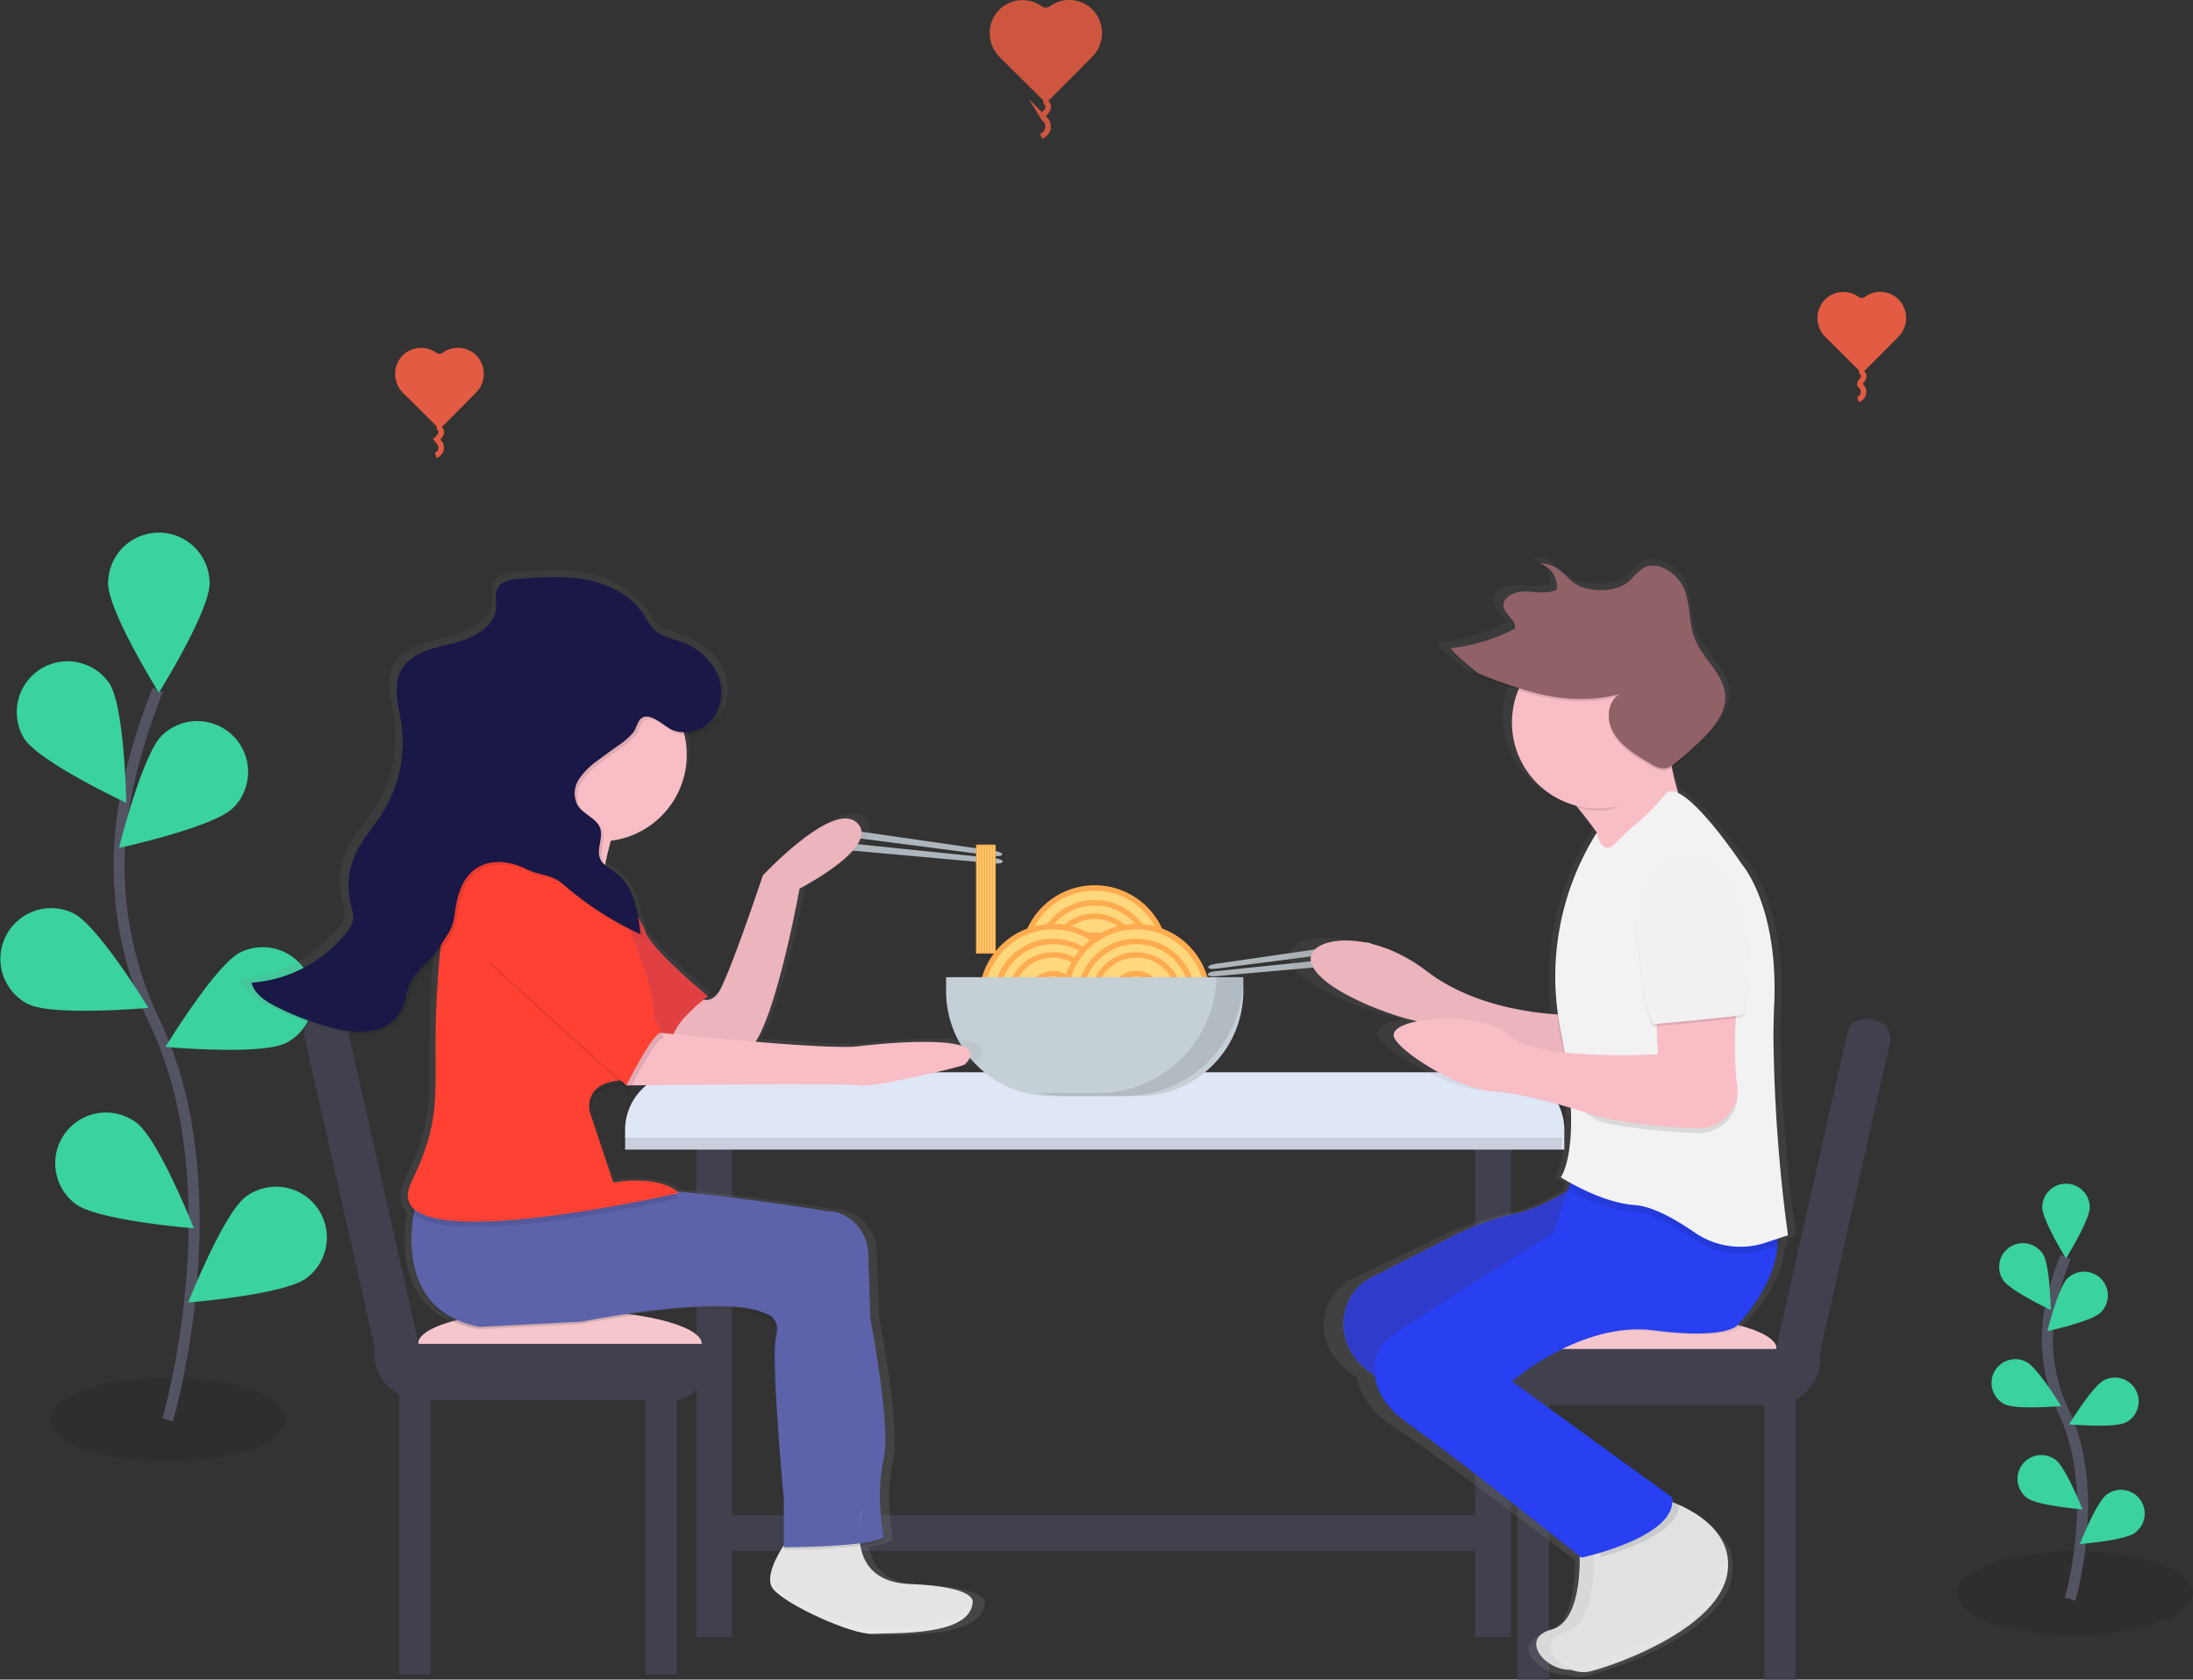 <svg xmlns="http://www.w3.org/2000/svg" xmlns:xlink="http://www.w3.org/1999/xlink" width="400.41" height="306.64" viewBox="0 0 400.41 306.64">
  <rect x="0" y="0" width="400.41" height="306.64" fill="#333333" stroke="none"/>
  <defs>
    <linearGradient id="linear-gradient" x1="0.5" y1="1" x2="0.5" gradientUnits="objectBoundingBox">
      <stop offset="0" stop-color="gray" stop-opacity="0.251"/>
      <stop offset="0.54" stop-color="gray" stop-opacity="0.122"/>
      <stop offset="1" stop-color="gray" stop-opacity="0.102"/>
    </linearGradient>
    <linearGradient id="linear-gradient-2" x1="0.5" y1="1" x2="0.5" y2="0" xlink:href="#linear-gradient"/>
  </defs>
  <g id="Group_84" data-name="Group 84" transform="translate(-156 -284.162)">
    <g id="Group_82" data-name="Group 82" transform="translate(-325 -85.838)">
      <g id="undraw_eating_together_tjhx_1_" data-name="undraw_eating_together_tjhx (1)" transform="translate(481 467.239)">
        <ellipse id="Ellipse_78" data-name="Ellipse 78" cx="21.557" cy="7.665" rx="21.557" ry="7.665" transform="translate(9.038 154.253)" opacity="0.1"/>
        <ellipse id="Ellipse_79" data-name="Ellipse 79" cx="21.557" cy="7.665" rx="21.557" ry="7.665" transform="translate(357.295 185.942)" opacity="0.1"/>
        <path id="Path_766" data-name="Path 766" d="M932.616,636.5s5.749-19.564-1.083-33.964a30.9,30.9,0,0,1-2.5-19.387,51.984,51.984,0,0,1,2.745-9.1" transform="translate(-554.635 -441.809)" fill="none" stroke="#535461" stroke-miterlimit="10" stroke-width="2"/>
        <path id="Path_767" data-name="Path 767" d="M926.5,550.338c0,2.4,4.34,9.351,4.34,9.351s4.34-6.951,4.34-9.351a4.343,4.343,0,0,0-8.685,0Z" transform="translate(-553.617 -427.194)" fill="#3ad29f"/>
        <path id="Path_768" data-name="Path 768" d="M910.776,575.5c1.3,2.012,8.728,5.49,8.728,5.49s-.134-8.2-1.437-10.209a4.34,4.34,0,1,0-7.286,4.719Z" transform="translate(-545.064 -439.076)" fill="#3ad29f"/>
        <path id="Path_769" data-name="Path 769" d="M909.584,621.224c2.141,1.078,10.3.335,10.3.335s-4.254-7.008-6.4-8.086a4.34,4.34,0,1,0-3.909,7.751Z" transform="translate(-543.561 -462.104)" fill="#3ad29f"/>
        <path id="Path_770" data-name="Path 770" d="M918.837,657.384c1.916,1.437,10.1,2.07,10.1,2.07s-3.009-7.626-4.934-9.049a4.341,4.341,0,1,0-5.164,6.98Z" transform="translate(-548.708 -481.142)" fill="#3ad29f"/>
        <path id="Path_771" data-name="Path 771" d="M938.184,587.113c-1.72,1.672-9.734,3.4-9.734,3.4s1.964-7.957,3.684-9.629a4.341,4.341,0,1,1,6.05,6.228Z" transform="translate(-554.632 -444.73)" fill="#3ad29f"/>
        <path id="Path_772" data-name="Path 772" d="M947.054,628.22c-2.141,1.078-10.3.335-10.3.335s4.254-7.009,6.4-8.062a4.34,4.34,0,0,1,3.909,7.751Z" transform="translate(-558.956 -465.761)" fill="#3ad29f"/>
        <path id="Path_773" data-name="Path 773" d="M950.908,670.624c-1.916,1.437-10.1,2.069-10.1,2.069s3.008-7.627,4.934-9.049a4.341,4.341,0,0,1,5.164,6.98Z" transform="translate(-561.071 -488.04)" fill="#3ad29f"/>
        <path id="Path_774" data-name="Path 774" d="M202.345,491.175s12.307-41.735-2.3-72.489a66.07,66.07,0,0,1-5.332-41.375,110.916,110.916,0,0,1,5.859-19.421" transform="translate(-171.74 -329.2)" fill="none" stroke="#535461" stroke-miterlimit="10" stroke-width="2"/>
        <path id="Path_775" data-name="Path 775" d="M189.325,307.265c0,5.116,9.265,19.957,9.265,19.957s9.26-14.85,9.26-19.957a9.265,9.265,0,0,0-18.53,0Z" transform="translate(-169.58 -298)" fill="#3ad29f"/>
        <path id="Path_776" data-name="Path 776" d="M155.871,361.154c2.783,4.311,18.625,11.718,18.625,11.718s-.287-17.495-3.071-21.787a9.265,9.265,0,0,0-15.555,10.06Z" transform="translate(-151.442 -323.544)" fill="#3ad29f"/>
        <path id="Path_777" data-name="Path 777" d="M153.209,458.57c4.57,2.3,21.993.714,21.993.714s-9.1-14.956-13.648-17.246a9.266,9.266,0,0,0-8.345,16.546Z" transform="translate(-148.114 -372.519)" fill="#3ad29f"/>
        <path id="Path_778" data-name="Path 778" d="M172.915,535.723c4.115,3.042,21.557,4.417,21.557,4.417s-6.419-16.288-10.539-19.315a9.265,9.265,0,1,0-11.018,14.9Z" transform="translate(-159.077 -413.135)" fill="#3ad29f"/>
        <path id="Path_779" data-name="Path 779" d="M214.261,385.687c-3.669,3.564-20.771,7.258-20.771,7.258s4.187-16.987,7.856-20.551a9.274,9.274,0,0,1,12.934,13.294Z" transform="translate(-171.753 -335.387)" fill="#3ad29f"/>
        <path id="Path_780" data-name="Path 780" d="M233.183,473.45c-4.57,2.3-21.993.714-21.993.714s9.1-14.956,13.648-17.246a9.266,9.266,0,0,1,8.345,16.546Z" transform="translate(-180.974 -380.271)" fill="#3ad29f"/>
        <path id="Path_781" data-name="Path 781" d="M241.407,563.993c-4.115,3.042-21.557,4.417-21.557,4.417s6.419-16.288,10.539-19.315a9.265,9.265,0,1,1,11.018,14.9Z" transform="translate(-185.485 -427.862)" fill="#3ad29f"/>
        <path id="Path_782" data-name="Path 782" d="M496.174,416l-26.7-3.459c-1.083-.139-1.916-.551-1.887-.91h0c.048-.359.958-.527,2.065-.369l26.64,3.856c.733.105,1.289.383,1.255.628h0C497.515,415.979,496.9,416.1,496.174,416Z" transform="translate(-314.545 -356.975)" fill="#adb6bc"/>
        <path id="Path_783" data-name="Path 783" d="M496.263,419.126l-26.779-2.769c-1.087-.11-2.012.091-2.046.45h0c-.033.359.834.738,1.916.834l26.827,2.4c.738.067,1.341-.077,1.365-.321h0C497.566,419.457,497,419.2,496.263,419.126Z" transform="translate(-314.467 -359.643)" fill="#adb6bc"/>
        <path id="Path_784" data-name="Path 784" d="M609.968,459l26.693-3.459c1.083-.139,1.916-.551,1.887-.91h0c-.048-.359-.958-.527-2.065-.369l-26.64,3.856c-.733.105-1.289.383-1.255.628h0C608.622,458.979,609.235,459.1,609.968,459Z" transform="translate(-387.999 -379.376)" fill="#adb6bc"/>
        <path id="Path_785" data-name="Path 785" d="M609.713,462.126l26.779-2.769c1.087-.11,2.012.091,2.045.45h0c.034.359-.833.738-1.916.834l-26.827,2.4c-.738.067-1.341-.077-1.365-.321h0C608.41,462.457,608.98,462.2,609.713,462.126Z" transform="translate(-387.916 -382.044)" fill="#adb6bc"/>
        <rect id="Rectangle_177" data-name="Rectangle 177" width="6.51" height="93.347" transform="translate(127.156 108.298)" fill="#40414d"/>
        <rect id="Rectangle_178" data-name="Rectangle 178" width="6.51" height="93.347" transform="translate(269.347 108.298)" fill="#40414d"/>
        <path id="Path_786" data-name="Path 786" d="M248.789,386.78H399.21a10.539,10.539,0,0,1,10.539,10.539v1.4H238.25v-1.4a10.539,10.539,0,0,1,10.539-10.539Z" transform="translate(-124.119 -286.08)" fill="#dfe6f5"/>
        <path id="Path_787" data-name="Path 787" d="M247.789,386.78H398.21a10.539,10.539,0,0,1,10.539,10.539v1.4H237.25v-1.4a10.539,10.539,0,0,1,10.539-10.539Z" transform="translate(-123.598 -286.08)" opacity="0.1"/>
        <path id="Path_788" data-name="Path 788" d="M248.789,382.24H399.21a10.539,10.539,0,0,1,10.539,10.539v1.4H238.25v-1.4A10.539,10.539,0,0,1,248.789,382.24Z" transform="translate(-124.119 -283.714)" fill="#dfe6f5"/>
        <circle id="Ellipse_80" data-name="Ellipse 80" cx="13.025" cy="13.025" r="13.025" transform="translate(186.855 64.877)" fill="#ffd77c" stroke="#ffab50" stroke-miterlimit="10" stroke-width="1"/>
        <circle id="Ellipse_81" data-name="Ellipse 81" cx="10.323" cy="10.323" r="10.323" transform="translate(189.557 67.579)" fill="#ffd77c" stroke="#ffab50" stroke-miterlimit="10" stroke-width="1"/>
        <circle id="Ellipse_82" data-name="Ellipse 82" cx="7.866" cy="7.866" r="7.866" transform="translate(192.015 70.037)" fill="#ffd77c" stroke="#ffab50" stroke-miterlimit="10" stroke-width="1"/>
        <circle id="Ellipse_83" data-name="Ellipse 83" cx="4.422" cy="4.422" r="4.422" transform="translate(195.459 73.481)" fill="#ffd77c" stroke="#ffab50" stroke-miterlimit="10" stroke-width="1"/>
        <circle id="Ellipse_84" data-name="Ellipse 84" cx="13.025" cy="13.025" r="13.025" transform="translate(179.258 71.934)" fill="#ffd77c" stroke="#ffab50" stroke-miterlimit="10" stroke-width="1"/>
        <circle id="Ellipse_85" data-name="Ellipse 85" cx="10.323" cy="10.323" r="10.323" transform="translate(181.959 74.635)" fill="#ffd77c" stroke="#ffab50" stroke-miterlimit="10" stroke-width="1"/>
        <circle id="Ellipse_86" data-name="Ellipse 86" cx="7.866" cy="7.866" r="7.866" transform="translate(184.417 77.093)" fill="#ffd77c" stroke="#ffab50" stroke-miterlimit="10" stroke-width="1"/>
        <circle id="Ellipse_87" data-name="Ellipse 87" cx="4.422" cy="4.422" r="4.422" transform="translate(187.861 80.537)" fill="#ffd77c" stroke="#ffab50" stroke-miterlimit="10" stroke-width="1"/>
        <circle id="Ellipse_88" data-name="Ellipse 88" cx="13.025" cy="13.025" r="13.025" transform="translate(194.453 71.934)" fill="#ffd77c" stroke="#ffab50" stroke-miterlimit="10" stroke-width="1"/>
        <circle id="Ellipse_89" data-name="Ellipse 89" cx="10.323" cy="10.323" r="10.323" transform="translate(197.155 74.635)" fill="#ffd77c" stroke="#ffab50" stroke-miterlimit="10" stroke-width="1"/>
        <circle id="Ellipse_90" data-name="Ellipse 90" cx="7.866" cy="7.866" r="7.866" transform="translate(199.612 77.093)" fill="#ffd77c" stroke="#ffab50" stroke-miterlimit="10" stroke-width="1"/>
        <circle id="Ellipse_91" data-name="Ellipse 91" cx="4.422" cy="4.422" r="4.422" transform="translate(203.057 80.537)" fill="#ffd77c" stroke="#ffab50" stroke-miterlimit="10" stroke-width="1"/>
        <path id="Path_789" data-name="Path 789" d="M360.6,346h54.271v2.548a19.162,19.162,0,0,1-19.162,19.162H379.762A19.162,19.162,0,0,1,360.6,348.549Z" transform="translate(-187.858 -264.835)" fill="#c5cfd6"/>
        <path id="Path_790" data-name="Path 790" d="M576.47,467.42a21.706,21.706,0,0,1-21.7,21.164H544a21.756,21.756,0,0,0,4.79.546h10.855a21.71,21.71,0,0,0,21.72-21.71Z" transform="translate(-354.352 -386.26)" opacity="0.1"/>
        <rect id="Rectangle_179" data-name="Rectangle 179" width="6.51" height="141.108" transform="translate(272.605 179.393) rotate(90)" fill="#40414d"/>
        <rect id="Rectangle_180" data-name="Rectangle 180" width="5.696" height="51.823" transform="translate(72.895 156.658)" fill="#40414d"/>
        <rect id="Rectangle_181" data-name="Rectangle 181" width="5.696" height="51.823" transform="translate(117.882 156.658)" fill="#40414d"/>
        <path id="Path_791" data-name="Path 791" d="M359.249,600.376c0,3.459-11.727,6.266-26.194,6.266s-25.624-2.8-25.624-6.266,11.157-6.266,25.624-6.266S359.249,596.932,359.249,600.376Z" transform="translate(-231.11 -452.259)" fill="#f6c6cd"/>
        <path id="Path_792" data-name="Path 792" d="M142.66,485.75h59.795v5.222a5.03,5.03,0,0,1-5.03,5.03H151.283a8.623,8.623,0,0,1-8.623-8.623Z" transform="translate(-74.321 -337.638)" fill="#40414d"/>
        <path id="Path_793" data-name="Path 793" d="M3.363,0H4.628A3.353,3.353,0,0,1,7.981,3.353V71.177H6.065A6.065,6.065,0,0,1,0,65.112V3.353A3.353,3.353,0,0,1,3.363,0Z" transform="translate(54.905 88.933) rotate(-12.72)" fill="#40414d"/>
        <rect id="Rectangle_182" data-name="Rectangle 182" width="5.696" height="51.823" transform="translate(327.82 209.401) rotate(180)" fill="#40414d"/>
        <rect id="Rectangle_183" data-name="Rectangle 183" width="5.696" height="51.823" transform="translate(282.832 209.401) rotate(180)" fill="#40414d"/>
        <path id="Path_794" data-name="Path 794" d="M717.13,602.28c0,3.459,11.727,6.266,26.194,6.266s25.624-2.8,25.624-6.266S757.787,596,743.324,596,717.13,598.822,717.13,602.28Z" transform="translate(-444.545 -453.244)" fill="#f6c6cd"/>
        <path id="Path_795" data-name="Path 795" d="M8.623,0H54.765a5.03,5.03,0,0,1,5.03,5.03v5.222H0V8.623A8.623,8.623,0,0,1,8.623,0Z" transform="translate(332.375 159.288) rotate(180)" fill="#40414d"/>
        <path id="Path_796" data-name="Path 796" d="M6.055,0H7.971V67.833a3.353,3.353,0,0,1-3.353,3.353H3.353A3.353,3.353,0,0,1,0,67.833V6.065A6.065,6.065,0,0,1,6.055,0Z" transform="translate(330.137 159.279) rotate(-167.28)" fill="#40414d"/>
        <path id="Path_797" data-name="Path 797" d="M730.288,431.646l1.681-.532a284.655,284.655,0,0,1-2.846-36.408v-1.485c.034-1.073.072-2.137.125-3.176.067-1.332.081-2.6.072-3.832.158-16.57-6.371-23.569-6.371-23.569s-7.665-10.932-12.259-13.059c-.4-1.246-.853-2.846-1.255-4.7.148-.1.292-.2.431-.307a61.979,61.979,0,0,0,5.437-4.537c2.357-2.208,4.618-4.9,4.494-7.938a5.816,5.816,0,0,0-.029-.886c-.436-3.665-4.244-6.424-5.782-9.9-1.293-2.917-.905-6.165-2.036-9.126s-5.078-5.715-8.058-4.158a15.9,15.9,0,0,0-2.673,2.362c-2.271,1.916-5.931,2.093-9.035,1.222s-4.024-4.426-8.364-4.436a5.044,5.044,0,0,1,1.1.522,6.906,6.906,0,0,0-1.1-.1,4.79,4.79,0,0,1,3.315,4.029,3.3,3.3,0,0,1-.038.345c-1.734.934-4.014.4-6.094.369s-4.446,1.016-4.24,2.716a1.647,1.647,0,0,0,0,.584c.273,1.289,2,2.261,2.208,3.454v.1a35.813,35.813,0,0,1-12.288,3.583c-.139,0-.077.168.125.412h-.125c-.781.081,4.68,4.4,5.3,4.68a76.207,76.207,0,0,0,7.42,2.592l.211.067a15.108,15.108,0,0,0-1.231,5.983,16,16,0,0,0,12.484,15.329c1.341,1.566,2.75,3.286,4.034,5h-.091a52.027,52.027,0,0,0-7.665,33.529c-5.308-.3-16.714-1.7-25.39-8.053-11.7-8.561-24.757-5.993-22.036-.857s16.656,9.413,18.9,9.844c.211.038.7.153,1.4.326-2.769.522-4.666,1.437-4.551,2.668.225,2.352,12.153,9.844,19.354,10.271a75.725,75.725,0,0,1,15,3.037c.436,9.844-1.945,12.8-1.945,12.8s.709.436,1.883,1.054l-.5,1.437a36.575,36.575,0,0,1-9.8,4.153,53.839,53.839,0,0,0-12.091,4.024L651.164,438.9a9.385,9.385,0,0,0-5.365,7.373c-.355,3.32.647,7.468,6.07,10.759.335,2.7,1.983,5.844,6.309,8.728,8.383,5.576,30.415,22.28,33.413,24.561.057,4.077-.479,12.254-5.509,13.528-6.3,1.6-1.231,7.665,3.866,7.425a6.678,6.678,0,0,0,3.789.278c5.4-1.284,25.207-8.144,26.558-18.4a9.834,9.834,0,0,0,.077-1.341,8.949,8.949,0,0,0-1.255-4.987,8.989,8.989,0,0,1,.513,1.437c-1.638-3.737-5.629-6.084-8.733-7.406v-.105c-.479-.187-.958-.34-1.351-.479a4.025,4.025,0,0,0-.062-.829l-31.057-21.4s13.5-11.128,27.459-9.413,16.177-.819,16.177-.819,7.157-6.807,7.876-14.645l.45-.12S730.355,432.551,730.288,431.646Z" transform="translate(-404.03 -302.782)" fill="url(#linear-gradient)"/>
        <path id="Path_798" data-name="Path 798" d="M741.474,673.671s1.269,13.974-5.083,15.67-.422,8.47,4.656,7.186,23.718-8.048,24.987-18.2-12.7-13.552-12.7-13.552Z" transform="translate(-453.142 -489.07)" fill="#d8d6d6"/>
        <path id="Path_799" data-name="Path 799" d="M741.474,673.671s1.269,13.974-5.083,15.67-.422,8.47,4.656,7.186a63.386,63.386,0,0,0,14.245-5.961c5.15-2.951,10.109-7.174,10.742-12.242,1.269-10.156-12.7-13.552-12.7-13.552Z" transform="translate(-453.142 -489.07)" fill="#e1e1e1" opacity="0.05"/>
        <path id="Path_800" data-name="Path 800" d="M746.8,674.551s1.27,13.974-5.083,15.67-.422,8.47,4.656,7.186,23.718-8.048,24.987-18.2-12.7-13.552-12.7-13.552Z" transform="translate(-455.919 -489.528)" fill="#e1e1e1"/>
        <path id="Path_801" data-name="Path 801" d="M769.847,666.55,758,675.446s.053.6.086,1.566c4.474-1.226,14.223-4.484,14.371-9.581A22.958,22.958,0,0,0,769.847,666.55Z" transform="translate(-465.836 -489.997)" opacity="0.1"/>
        <rect id="Rectangle_184" data-name="Rectangle 184" width="5.083" height="3.813" transform="translate(291.517 54.793)" fill="#f8bdc5"/>
        <path id="Path_802" data-name="Path 802" d="M706.6,541s-8.072,6.342-14.7,7.847a48.944,48.944,0,0,0-11.377,3.981l-15.248,7.751a9.265,9.265,0,0,0-5.049,7.3c-.436,4.311,1.3,9.983,11.646,13.356l32.609,27.1,10.165-8.47-34.726-26.673L706.6,556.674Z" transform="translate(-414.868 -424.592)" fill="#758ac8"/>
        <path id="Path_803" data-name="Path 803" d="M706.6,541s-8.072,6.342-14.7,7.847a48.944,48.944,0,0,0-11.377,3.981l-15.248,7.751a9.265,9.265,0,0,0-5.049,7.3c-.436,4.311,1.3,9.983,11.646,13.356l32.609,27.1,10.165-8.47-34.726-26.673L706.6,556.674Z" transform="translate(-414.868 -424.592)" fill="#1e27cb" opacity="0.794"/>
        <path id="Path_804" data-name="Path 804" d="M695.419,467.019s-15.67.422-26.683-8.048-23.291-5.931-20.752-.848,15.67,9.318,17.787,9.739,32.609,8.9,32.609,8.9Z" transform="translate(-408.347 -378.98)" fill="#f8bdc5"/>
        <path id="Path_805" data-name="Path 805" d="M695.419,467.019s-15.67.422-26.683-8.048-23.291-5.931-20.752-.848,15.67,9.318,17.787,9.739,32.609,8.9,32.609,8.9Z" transform="translate(-408.347 -378.98)" opacity="0.05"/>
        <path id="Path_806" data-name="Path 806" d="M709.837,533.06l-5.083,15.248s-28.585,17.576-30.918,19.9c-1.811,1.811-4.235,8.9,4.235,14.822S709.832,607.6,709.832,607.6s17.787-3.832,16.518-11.018l-29.222-21.174s12.7-11.018,25.835-9.317,15.248-.848,15.248-.848,10.165-10.175,6.774-19.9S709.837,533.06,709.837,533.06Z" transform="translate(-421.069 -420.455)" fill="#2840f2"/>
        <path id="Path_807" data-name="Path 807" d="M737.65,375.179s14.4,15.67,13.552,20.326,11.435-13.552,11.435-13.552a47.105,47.105,0,0,1-2.965-19.483Z" transform="translate(-455.235 -331.586)" fill="#f8bdc5"/>
        <path id="Path_808" data-name="Path 808" d="M751.911,408.715a42.1,42.1,0,0,1,3.1-2.956,42.977,42.977,0,0,0,5.935-5.926c2.965-3.832,13.974,12.7,13.974,12.7s6.774,7.622,5.931,25.835,1.059,42.563,1.059,42.563l-2.563.714a14.673,14.673,0,0,1-12.982-1.844c-3.382-2.338-7.665-4.791-10.922-5.011a29.519,29.519,0,0,1-12.072-4.024s2.755-6.563-1.48-27.742a49.454,49.454,0,0,1,6.558-36.23S749.3,411.407,751.911,408.715Z" transform="translate(-456.93 -350.75)" opacity="0.1"/>
        <path id="Path_809" data-name="Path 809" d="M783.41,477.634l-2.539.848-1.509.5a14.668,14.668,0,0,1-12.982-1.844c-3.377-2.333-7.665-4.79-10.922-5.011-6.343-.426-13.528-5.083-13.528-5.083s4.235-5.5,0-26.683a49.376,49.376,0,0,1,6.563-36.211s.853,4.584,3.464,1.887a41.566,41.566,0,0,1,3.095-2.951,42.981,42.981,0,0,0,5.935-5.926c2.965-3.832,13.974,12.7,13.974,12.7s6.774,7.622,5.931,25.835c-.091,1.916-.129,3.89-.134,5.888A290.507,290.507,0,0,0,783.41,477.634Z" transform="translate(-456.951 -349.359)" fill="#f2f2f2"/>
        <path id="Path_810" data-name="Path 810" d="M749.326,476.364l.422,9.318s-22.448,1.27-27.1-3.387,12.695,13.7,16.527,14.822c3.6,1.059,12.886,1.993,17.758,2.089a7.186,7.186,0,0,0,6.707-4.067,6.779,6.779,0,0,0,.527-3.952c-.848-5.5,0-17.365,0-17.365Z" transform="translate(-447.007 -389.594)" opacity="0.1"/>
        <path id="Path_811" data-name="Path 811" d="M727.152,474.594l.422,9.318s-22.448,1.269-27.1-3.387-21.5-3.626-21.174,0c.211,2.328,11.435,9.739,18.2,10.165s15.665,3.531,19.5,4.656c3.6,1.059,12.886,1.993,17.758,2.089a7.186,7.186,0,0,0,6.707-4.067,6.779,6.779,0,0,0,.527-3.952c-.848-5.5,0-17.365,0-17.365Z" transform="translate(-424.832 -388.672)" fill="#f8bdc5"/>
        <path id="Path_812" data-name="Path 812" d="M780.475,420.77s-9.739,1.269-8.47,15.67,2.965,15.67,2.965,15.67,14.4-1.269,16.091-1.7.848-16.091.848-16.091S791.484,420.348,780.475,420.77Z" transform="translate(-473.073 -361.952)" opacity="0.1"/>
        <path id="Path_813" data-name="Path 813" d="M780.475,419.889s-9.739,1.269-8.47,15.67,2.965,15.67,2.965,15.67,14.4-1.27,16.091-1.7.848-16.091.848-16.091S791.484,419.458,780.475,419.889Z" transform="translate(-473.073 -361.494)" fill="#f1f1f1"/>
        <path id="Path_814" data-name="Path 814" d="M759.477,372c-.666-3.353.7-4.388,1.059-8.68l-22.036,12.7s2.525,2.75,5.394,6.28a15.7,15.7,0,0,0,3.923.479C753.59,382.808,756.747,376.609,759.477,372Z" transform="translate(-455.677 -332.029)" opacity="0.1"/>
        <circle id="Ellipse_92" data-name="Ellipse 92" cx="15.67" cy="15.67" r="15.67" transform="translate(276.059 19.009)" fill="#f8bdc5"/>
        <path id="Path_815" data-name="Path 815" d="M731.927,334.506c-2.4,1.523-2.429,4.968-.886,7.353s4.2,3.962,6.759,5.447a4.1,4.1,0,0,0,2.4.781,3.531,3.531,0,0,0,1.715-.867,59.139,59.139,0,0,0,5.116-4.489c2.328-2.29,4.565-5.111,4.2-8.307-.412-3.626-4-6.357-5.442-9.792-1.217-2.874-.853-6.1-1.916-9.035s-4.79-5.653-7.579-4.115a15.282,15.282,0,0,0-2.515,2.338c-2.137,1.887-5.581,2.074-8.5,1.212s-3.789-4.383-7.866-4.393a4.57,4.57,0,0,1,3.085,4.752c-1.633.925-3.78.4-5.748.364s-4.312,1.068-3.971,2.841c.3,1.437,2.371,2.505,2.065,3.943a32.46,32.46,0,0,1-11.564,3.545c-.733.081,4.4,4.35,4.987,4.632a68.875,68.875,0,0,0,6.98,2.563C719.395,335.4,725.7,336.159,731.927,334.506Z" transform="translate(-436.246 -304.585)" opacity="0.1"/>
        <path id="Path_816" data-name="Path 816" d="M731.927,333.616c-2.4,1.523-2.429,4.968-.886,7.353s4.2,3.962,6.759,5.447a4.1,4.1,0,0,0,2.4.781,3.531,3.531,0,0,0,1.715-.867,59.141,59.141,0,0,0,5.116-4.489c2.328-2.29,4.565-5.111,4.2-8.307-.412-3.626-4-6.357-5.442-9.792-1.217-2.874-.853-6.1-1.916-9.035s-4.791-5.653-7.579-4.115a15.277,15.277,0,0,0-2.515,2.338c-2.137,1.887-5.581,2.074-8.5,1.212s-3.789-4.383-7.866-4.393a4.57,4.57,0,0,1,3.085,4.752c-1.633.925-3.78.4-5.748.364s-4.311,1.068-3.971,2.841c.3,1.437,2.371,2.505,2.065,3.943a32.462,32.462,0,0,1-11.564,3.545c-.733.081,4.4,4.35,4.987,4.632a68.884,68.884,0,0,0,6.98,2.563C719.395,334.517,725.7,335.259,731.927,333.616Z" transform="translate(-436.246 -304.121)" fill="#916168"/>
        <path id="Path_817" data-name="Path 817" d="M770.449,680.89a9.346,9.346,0,0,1,.685,4.987c-1.269,10.165-19.9,16.939-24.987,18.2a6.736,6.736,0,0,1-6.817-2.778,6.6,6.6,0,0,0,7.243,3.626c5.083-1.27,23.718-8.048,24.987-18.2A9.3,9.3,0,0,0,770.449,680.89Z" transform="translate(-456.11 -497.468)" fill="#fff" opacity="0.1"/>
        <path id="Path_818" data-name="Path 818" d="M375.374,500.419h0c-.378-.853-2.343-2.515-11.813-2.874-6.486-.244-8.695-3.67-9.293-7.013,2.132-.278,3.8-.661,4.345-1.193,0,0-.029-.153-.077-.426l.077-.057a44.882,44.882,0,0,1-.647-7.3,28.088,28.088,0,0,1,.661-6.228,18.37,18.37,0,0,0,.331-4.105c.053-8.144-2.807-22.458-2.807-22.458l-.393-11.895a8.263,8.263,0,0,0-4.5-7.138,6.77,6.77,0,0,0-3.042-.757s-15.013-2.366-28.527-3.655c-.958-.771-4.335-2.85-12.077-1.657l-4.455-13.04a3.707,3.707,0,0,1-.077-.479c.158-1.658,1.265-4.153,6.424-4.311l1.078.958s.192-.378.513-.958c6.4-.072,41.265-.426,43.062,0,1.978.479,19.31-3.382,19.809-3.861,6.735-6.568-19.809-3.382-19.809-3.382-2.611.426-11.047-.081-19.689-.786,4.278-6.414,8.3-28.187,8.3-28.187s15.329-7.727,10.893-12.072-17.825,9.658-17.825,9.658-5.447,15.938-7.923,20.767c-.958,1.916-2.2,2.309-3.305,2.089.5-.4.829-.642.829-.642s-10.894-8.695-11.885-12.072a8.063,8.063,0,0,0-.728-1.586c-.522-3.061-1.437-6.074-3.669-8.082a8.3,8.3,0,0,0-1.236-1.087c-.6-.431-1.289-.8-1.859-1.274h0c.321-1.475.695-3.008,1.083-4.493a16.094,16.094,0,0,0,14.371-15.809,15.594,15.594,0,0,0-.436-3.646,7.023,7.023,0,0,0,6.228-3,8.237,8.237,0,0,0,.211-8.316,10.293,10.293,0,0,0-2.194-2.769,12.978,12.978,0,0,0-5.03-3.143c-1.643-.57-3.459-.91-4.762-2.026a21.109,21.109,0,0,1-1.586-2.4,12.258,12.258,0,0,0-1.916-2.232,17.52,17.52,0,0,0-9.222-4.656c-4.2-.819-8.532-.527-12.8-.235-1.6.11-3.468.393-4.187,1.782-.541,1.044-.187,2.295-.259,3.459-.225,3.7-4.46,5.749-8.144,6.644s-8.077,1.672-9.854,4.92c-1.614,2.932-.479,6.486.038,9.777A23.919,23.919,0,0,1,264,355.747c-1.619,2.477-3.708,4.68-4.987,7.339a13.994,13.994,0,0,0-.929,9.514,6.7,6.7,0,0,1,.412,2.826,4.93,4.93,0,0,1-1.121,2.1,25.389,25.389,0,0,1-18.06,9.356,5.173,5.173,0,0,0,1.648,2.486,11.9,11.9,0,0,0,3.42,2.362,51.641,51.641,0,0,0,10.491,3.9,18.28,18.28,0,0,0,7.483.637,7.841,7.841,0,0,0,5.931-4.1c.594-1.3.68-2.778,1.207-4.105,1.049-2.654,3.65-4.374,5.408-6.649a166.268,166.268,0,0,0-.838,17.648v5.049c0,6.654-.479,11.243-4.6,19.555a4.963,4.963,0,0,0-.618,2.874,3.152,3.152,0,0,0,1.078,2.927,28.378,28.378,0,0,0-.417,5.02c-.057,6.055,1.988,14.185,12.834,16.244l19.31-.958s27.234-5.313,34.659-1.437a2.74,2.74,0,0,1,2.17,2.673,6.145,6.145,0,0,1-.187,1.193,18.751,18.751,0,0,0-.235,3.8c-.034,8.144,1.72,26.625,1.72,26.625v7.837c-1.236,1.859-2.759,4.608-2.563,6.635v.134a.415.415,0,0,0,.029.177c.029.057,0,.105.033.158a.461.461,0,0,1,.043.153,1.19,1.19,0,0,0,.062.168c.024.053.034.086.053.129s.062.125.1.182l.057.1a2.3,2.3,0,0,0,.192.263c2.477,2.874,14.85,8.436,18.817,8.211,4.211-.24,18.319.479,18.817-5.8a.762.762,0,0,0-.034-.57Z" transform="translate(-195.623 -305.447)" fill="url(#linear-gradient-2)"/>
        <path id="Path_819" data-name="Path 819" d="M445.578,674.991s-5.749,7.186-3.353,10.06,14.371,8.369,18.2,8.144c4.072-.24,17.725.479,18.2-5.748,0,0,.958-2.874-11.5-3.353s-8.623-13.413-8.623-13.413Z" transform="translate(-301.028 -492.149)" fill="#e4e4e4"/>
        <path id="Path_820" data-name="Path 820" d="M305.86,550.928s-5.749,19.641,11.5,22.994l18.683-.958s26.348-5.27,33.533-1.437c0,0,2.874.479,1.916,4.311s1.437,29.7,1.437,29.7v8.623s16.288,0,18.2-1.916c0,0-1.437-7.665,0-13.892s-2.4-25.869-2.4-25.869l-.378-11.823a8.221,8.221,0,0,0-4.34-7.09,6.419,6.419,0,0,0-2.941-.747S348.5,547.555,337,548.513,305.86,550.928,305.86,550.928Z" transform="translate(-229.813 -428.445)" opacity="0.1"/>
        <path id="Path_821" data-name="Path 821" d="M305.86,549.928s-5.749,19.641,11.5,22.994l18.683-.958s26.348-5.27,33.533-1.437c0,0,2.874.479,1.916,4.311s1.437,29.7,1.437,29.7v8.623s16.288,0,18.2-1.916c0,0-1.437-7.665,0-13.892s-2.4-25.869-2.4-25.869l-.378-11.823a8.221,8.221,0,0,0-4.34-7.09,6.418,6.418,0,0,0-2.941-.747S348.5,546.555,337,547.513,305.86,549.928,305.86,549.928Z" transform="translate(-229.813 -427.924)" fill="#5c63ab"/>
        <path id="Path_822" data-name="Path 822" d="M405.692,437.958s3.832,4.79,6.228,0,7.665-20.6,7.665-20.6,12.934-13.892,17.246-9.581-10.539,11.976-10.539,11.976-5.27,29.222-10.06,29.7a90.918,90.918,0,0,1-11.976,0l-2.4-5.27Z" transform="translate(-280.304 -354.757)" fill="#f8bdc5"/>
        <path id="Path_823" data-name="Path 823" d="M405.692,437.958s3.832,4.79,6.228,0,7.665-20.6,7.665-20.6,12.934-13.892,17.246-9.581-10.539,11.976-10.539,11.976-5.27,29.222-10.06,29.7a90.918,90.918,0,0,1-11.976,0l-2.4-5.27Z" transform="translate(-280.304 -354.757)" opacity="0.05"/>
        <path id="Path_824" data-name="Path 824" d="M364.483,421.68s8.623,10.06,9.581,13.413,11.5,11.976,11.5,11.976-7.665,5.749-6.228,8.623-10.06-9.581-10.06-9.581L355.86,426.47Z" transform="translate(-256.34 -362.431)" fill="#eb6475"/>
        <path id="Path_825" data-name="Path 825" d="M364.483,421.68s8.623,10.06,9.581,13.413,11.5,11.976,11.5,11.976-7.665,5.749-6.228,8.623-10.06-9.581-10.06-9.581L355.86,426.47Z" transform="translate(-256.34 -362.431)" fill="#db2721" opacity="0.59"/>
        <path id="Path_826" data-name="Path 826" d="M361.886,393.056s-4.311,13.892-4.311,19.162-18.2-1.437-17.725-4.311,10.539-13.413,11.018-17.725S361.886,393.056,361.886,393.056Z" transform="translate(-247.994 -345.305)" fill="#f8bdc5"/>
        <path id="Path_827" data-name="Path 827" d="M328.6,417.361s-16.767-4.311-19.162,20.12,1.916,27.306-5.269,42.156,48.863,1.916,48.863,1.916-2.874-3.353-11.976-1.916L336.743,466.7s-1.437-5.749,6.707-5.749,4.311-16.767,4.311-16.767-4.311-14.371-6.707-15.809S334.348,418.319,328.6,417.361Z" transform="translate(-229.079 -360.029)" opacity="0.1"/>
        <path id="Path_828" data-name="Path 828" d="M328.6,415.361s-16.767-4.311-19.162,20.12,1.916,27.306-5.269,42.156,48.863,1.916,48.863,1.916-2.874-3.353-11.976-1.916L336.743,464.7s-1.437-5.749,6.707-5.749,4.311-16.767,4.311-16.767-4.311-14.371-6.707-15.809S334.348,416.319,328.6,415.361Z" transform="translate(-229.079 -358.987)" fill="#ff4133"/>
        <path id="Path_829" data-name="Path 829" d="M388.255,487.68s34.97,3.832,40.719,2.874c0,0,25.677-3.162,19.162,3.353-.479.479-17.246,4.311-19.162,3.832s-42.635,0-42.635,0l-.479-4.79Z" transform="translate(-271.968 -396.814)" fill="#f8bdc5"/>
        <path id="Path_830" data-name="Path 830" d="M333.315,442.53l25.39,22.994s4.79-9.581,6.228-9.581-17.246-28.264-17.246-28.264-4.79-5.749-7.665-2.874S328.524,425.763,333.315,442.53Z" transform="translate(-243.855 -363.64)" opacity="0.1"/>
        <path id="Path_831" data-name="Path 831" d="M332.315,440.53,357.7,463.524s4.79-9.581,6.228-9.581-17.246-28.264-17.246-28.264-4.79-5.749-7.665-2.874S327.524,423.763,332.315,440.53Z" transform="translate(-243.334 -362.598)" fill="#ff4133"/>
        <circle id="Ellipse_93" data-name="Ellipse 93" cx="15.809" cy="15.809" r="15.809" transform="translate(93.772 24.757)" fill="#f8bdc5"/>
        <path id="Path_832" data-name="Path 832" d="M321.986,343.954a6.534,6.534,0,0,0,7.55-2.62,8.331,8.331,0,0,0,.2-8.249,11.682,11.682,0,0,0-6.51-5.385c-1.648-.584-3.483-.92-4.747-2.127a13.989,13.989,0,0,1-1.873-2.721c-2.237-3.487-6.228-5.547-10.285-6.357s-8.254-.522-12.383-.235c-1.543.11-3.353.388-4.053,1.768-.522,1.035-.182,2.275-.249,3.43-.216,3.674-4.311,5.71-7.89,6.592s-7.727,1.71-9.471,4.948c-1.562,2.908-.445,6.434.038,9.7a24.211,24.211,0,0,1-3.487,16.4c-1.566,2.458-3.583,4.642-4.824,7.282a14.2,14.2,0,0,0-.9,9.437,6.829,6.829,0,0,1,.4,2.8,4.929,4.929,0,0,1-1.083,2.084A24.374,24.374,0,0,1,244.95,390c.546,2.055,2.534,3.353,4.426,4.311a49.2,49.2,0,0,0,10.146,3.871,17.282,17.282,0,0,0,7.238.632,7.633,7.633,0,0,0,5.749-4.062c.575-1.293.661-2.755,1.169-4.077,1.145-2.965,4.2-4.757,5.835-7.483,1.566-2.606,2.175-2.913,2.572-5.921s1.274-6.256,3.746-8.024c2.587-1.854,6.228-1.5,9.1-.077s4.652.867,7.052,2.956a58.443,58.443,0,0,0,13.993,9.016c-.479-4.177-1.25-8.838-4.642-11.325-.958-.714-2.17-1.26-2.678-2.352-.81-1.739.575-3.861-.053-5.677s-3.013-2.486-4.072-4.134a4.63,4.63,0,0,1,.187-4.738,12.775,12.775,0,0,1,3.5-3.507q1.768-1.336,3.583-2.611a12.8,12.8,0,0,0,2.913-2.539c.479-.656.8-2.093,1.461-2.558C317.856,340.548,320.433,343.345,321.986,343.954Z" transform="translate(-198.561 -307.359)" opacity="0.1"/>
        <path id="Path_833" data-name="Path 833" d="M320.986,342.954a6.534,6.534,0,0,0,7.55-2.62,8.331,8.331,0,0,0,.2-8.249,11.682,11.682,0,0,0-6.51-5.384c-1.648-.584-3.483-.92-4.747-2.127a14,14,0,0,1-1.873-2.721c-2.237-3.487-6.228-5.547-10.285-6.357s-8.254-.522-12.383-.235c-1.543.11-3.353.388-4.053,1.768-.522,1.035-.182,2.275-.249,3.43-.216,3.674-4.311,5.71-7.89,6.592s-7.727,1.71-9.471,4.949c-1.562,2.908-.445,6.434.038,9.7a24.211,24.211,0,0,1-3.487,16.4c-1.566,2.458-3.583,4.642-4.824,7.282a14.2,14.2,0,0,0-.9,9.437,6.828,6.828,0,0,1,.4,2.8,4.929,4.929,0,0,1-1.083,2.084A24.374,24.374,0,0,1,243.95,389c.546,2.055,2.534,3.353,4.426,4.311a49.189,49.189,0,0,0,10.146,3.871,17.281,17.281,0,0,0,7.238.632,7.633,7.633,0,0,0,5.749-4.062c.575-1.293.661-2.754,1.169-4.077,1.145-2.965,4.2-4.757,5.835-7.483,1.566-2.606,2.175-2.913,2.572-5.921s1.274-6.256,3.746-8.024c2.587-1.854,6.228-1.5,9.1-.077s4.652.867,7.052,2.956a58.444,58.444,0,0,0,13.993,9.016c-.479-4.177-1.25-8.838-4.642-11.325-.958-.714-2.17-1.26-2.678-2.352-.81-1.739.575-3.861-.053-5.677s-3.013-2.486-4.072-4.134a4.63,4.63,0,0,1,.187-4.738,12.773,12.773,0,0,1,3.5-3.507q1.768-1.337,3.583-2.611a12.8,12.8,0,0,0,2.913-2.539c.479-.656.8-2.093,1.461-2.558C316.856,339.548,319.433,342.345,320.986,342.954Z" transform="translate(-198.04 -306.838)" fill="#191847"/>
        <g id="Group_76" data-name="Group 76" transform="translate(140.597 178.531)" opacity="0.1">
          <path id="Path_834" data-name="Path 834" d="M475.713,674.455a16.554,16.554,0,0,1,.546-3.775l-.24.081A16.671,16.671,0,0,0,475.713,674.455Z" transform="translate(-459.371 -670.68)" fill="#fff"/>
          <path id="Path_835" data-name="Path 835" d="M460.411,705.344c-3.832.225-15.809-5.27-18.2-8.144a2.552,2.552,0,0,1-.556-1.361,3.009,3.009,0,0,0,.556,2.319c2.4,2.874,14.371,8.369,18.2,8.144,4.072-.24,17.725.479,18.2-5.749a.776.776,0,0,0-.067-.508C477.451,705.785,464.382,705.11,460.411,705.344Z" transform="translate(-441.607 -683.787)" fill="#fff"/>
        </g>
        <rect id="Rectangle_185" data-name="Rectangle 185" width="0.479" height="19.641" transform="translate(178.323 57.093)" fill="#ffd77c" stroke="#ffab50" stroke-miterlimit="10" stroke-width="0.25"/>
        <rect id="Rectangle_186" data-name="Rectangle 186" width="0.479" height="19.641" transform="translate(178.802 57.093)" fill="#ffd77c" stroke="#ffab50" stroke-miterlimit="10" stroke-width="0.25"/>
        <rect id="Rectangle_187" data-name="Rectangle 187" width="0.479" height="19.641" transform="translate(179.281 57.093)" fill="#ffd77c" stroke="#ffab50" stroke-miterlimit="10" stroke-width="0.25"/>
        <rect id="Rectangle_188" data-name="Rectangle 188" width="0.479" height="19.641" transform="translate(179.761 57.093)" fill="#ffd77c" stroke="#ffab50" stroke-miterlimit="10" stroke-width="0.25"/>
        <rect id="Rectangle_189" data-name="Rectangle 189" width="0.479" height="19.641" transform="translate(180.24 57.093)" fill="#ffd77c" stroke="#ffab50" stroke-miterlimit="10" stroke-width="0.25"/>
        <rect id="Rectangle_190" data-name="Rectangle 190" width="0.479" height="19.641" transform="translate(180.719 57.093)" fill="#ffd77c" stroke="#ffab50" stroke-miterlimit="10" stroke-width="0.25"/>
        <rect id="Rectangle_191" data-name="Rectangle 191" width="0.479" height="19.641" transform="translate(181.198 57.093)" fill="#ffd77c" stroke="#ffab50" stroke-miterlimit="10" stroke-width="0.25"/>
      </g>
      <g id="Group_82-2" data-name="Group 82" transform="translate(538.148 370)">
        <g id="Group_25" data-name="Group 25" transform="translate(274.7 53.291)" opacity="0.901">
          <path id="Path_205" data-name="Path 205" d="M844.679,277.182a4.77,4.77,0,0,0-6.219.578,4.871,4.871,0,0,0,.193,6.788l5.943,5.908a.993.993,0,0,0,1.4,0l5.908-5.943a4.871,4.871,0,0,0,.158-6.788,4.762,4.762,0,0,0-6.214-.547A1.007,1.007,0,0,1,844.679,277.182Z" transform="translate(-837.177 -276.273)" fill="#f55f44"/>
          <path id="Path_206" data-name="Path 206" d="M854.857,308.15a.875.875,0,0,0,0,.827,4.328,4.328,0,0,1,.232.385c.153.381-.114.8-.385,1.107-.171.2-.359.459-.249.7a.908.908,0,0,0,.2.228,1.462,1.462,0,0,1-.556,2.442" transform="translate(-846.694 -294.2)" fill="none" stroke="#f55f44" stroke-miterlimit="10" stroke-width="1"/>
        </g>
        <g id="Group_26" data-name="Group 26" transform="translate(15 63.492)" opacity="0.899">
          <path id="Path_207" data-name="Path 207" d="M264.679,351.182a4.77,4.77,0,0,0-6.219.578,4.871,4.871,0,0,0,.193,6.788l5.943,5.908a.993.993,0,0,0,1.4,0l5.908-5.943a4.871,4.871,0,0,0,.158-6.788,4.761,4.761,0,0,0-6.214-.547A1.006,1.006,0,0,1,264.679,351.182Z" transform="translate(-257.177 -350.273)" fill="#f55f44"/>
          <path id="Path_208" data-name="Path 208" d="M274.857,382.15a.876.876,0,0,0,0,.827,4.3,4.3,0,0,1,.232.385c.153.381-.114.8-.385,1.107-.171.2-.359.46-.249.7a.9.9,0,0,0,.2.228,1.462,1.462,0,0,1-.556,2.442" transform="translate(-266.694 -368.2)" fill="none" stroke="#f55f44" stroke-miterlimit="10" stroke-width="1"/>
        </g>
        <g id="Group_27" data-name="Group 27" transform="translate(123.563)" opacity="0.798">
          <path id="Path_209" data-name="Path 209" d="M646.675,70.424a6.039,6.039,0,0,0-7.873.731,6.166,6.166,0,0,0,.244,8.593l7.523,7.479a1.258,1.258,0,0,0,1.779,0l7.479-7.523a6.166,6.166,0,0,0,.2-8.593,6.028,6.028,0,0,0-7.867-.692A1.274,1.274,0,0,1,646.675,70.424Z" transform="translate(-637.177 -69.273)" fill="#f55f44"/>
          <path id="Path_210" data-name="Path 210" d="M655.059,101.15a1.107,1.107,0,0,0,0,1.047,5.447,5.447,0,0,1,.294.488c.194.482-.144,1.008-.487,1.4-.216.249-.454.554-.316.886a1.15,1.15,0,0,0,.255.288,1.85,1.85,0,0,1-.7,3.091" transform="translate(-644.725 -83.49)" fill="none" stroke="#f55f44" stroke-miterlimit="10" stroke-width="1"/>
        </g>
      </g>
    </g>
  </g>
</svg>
